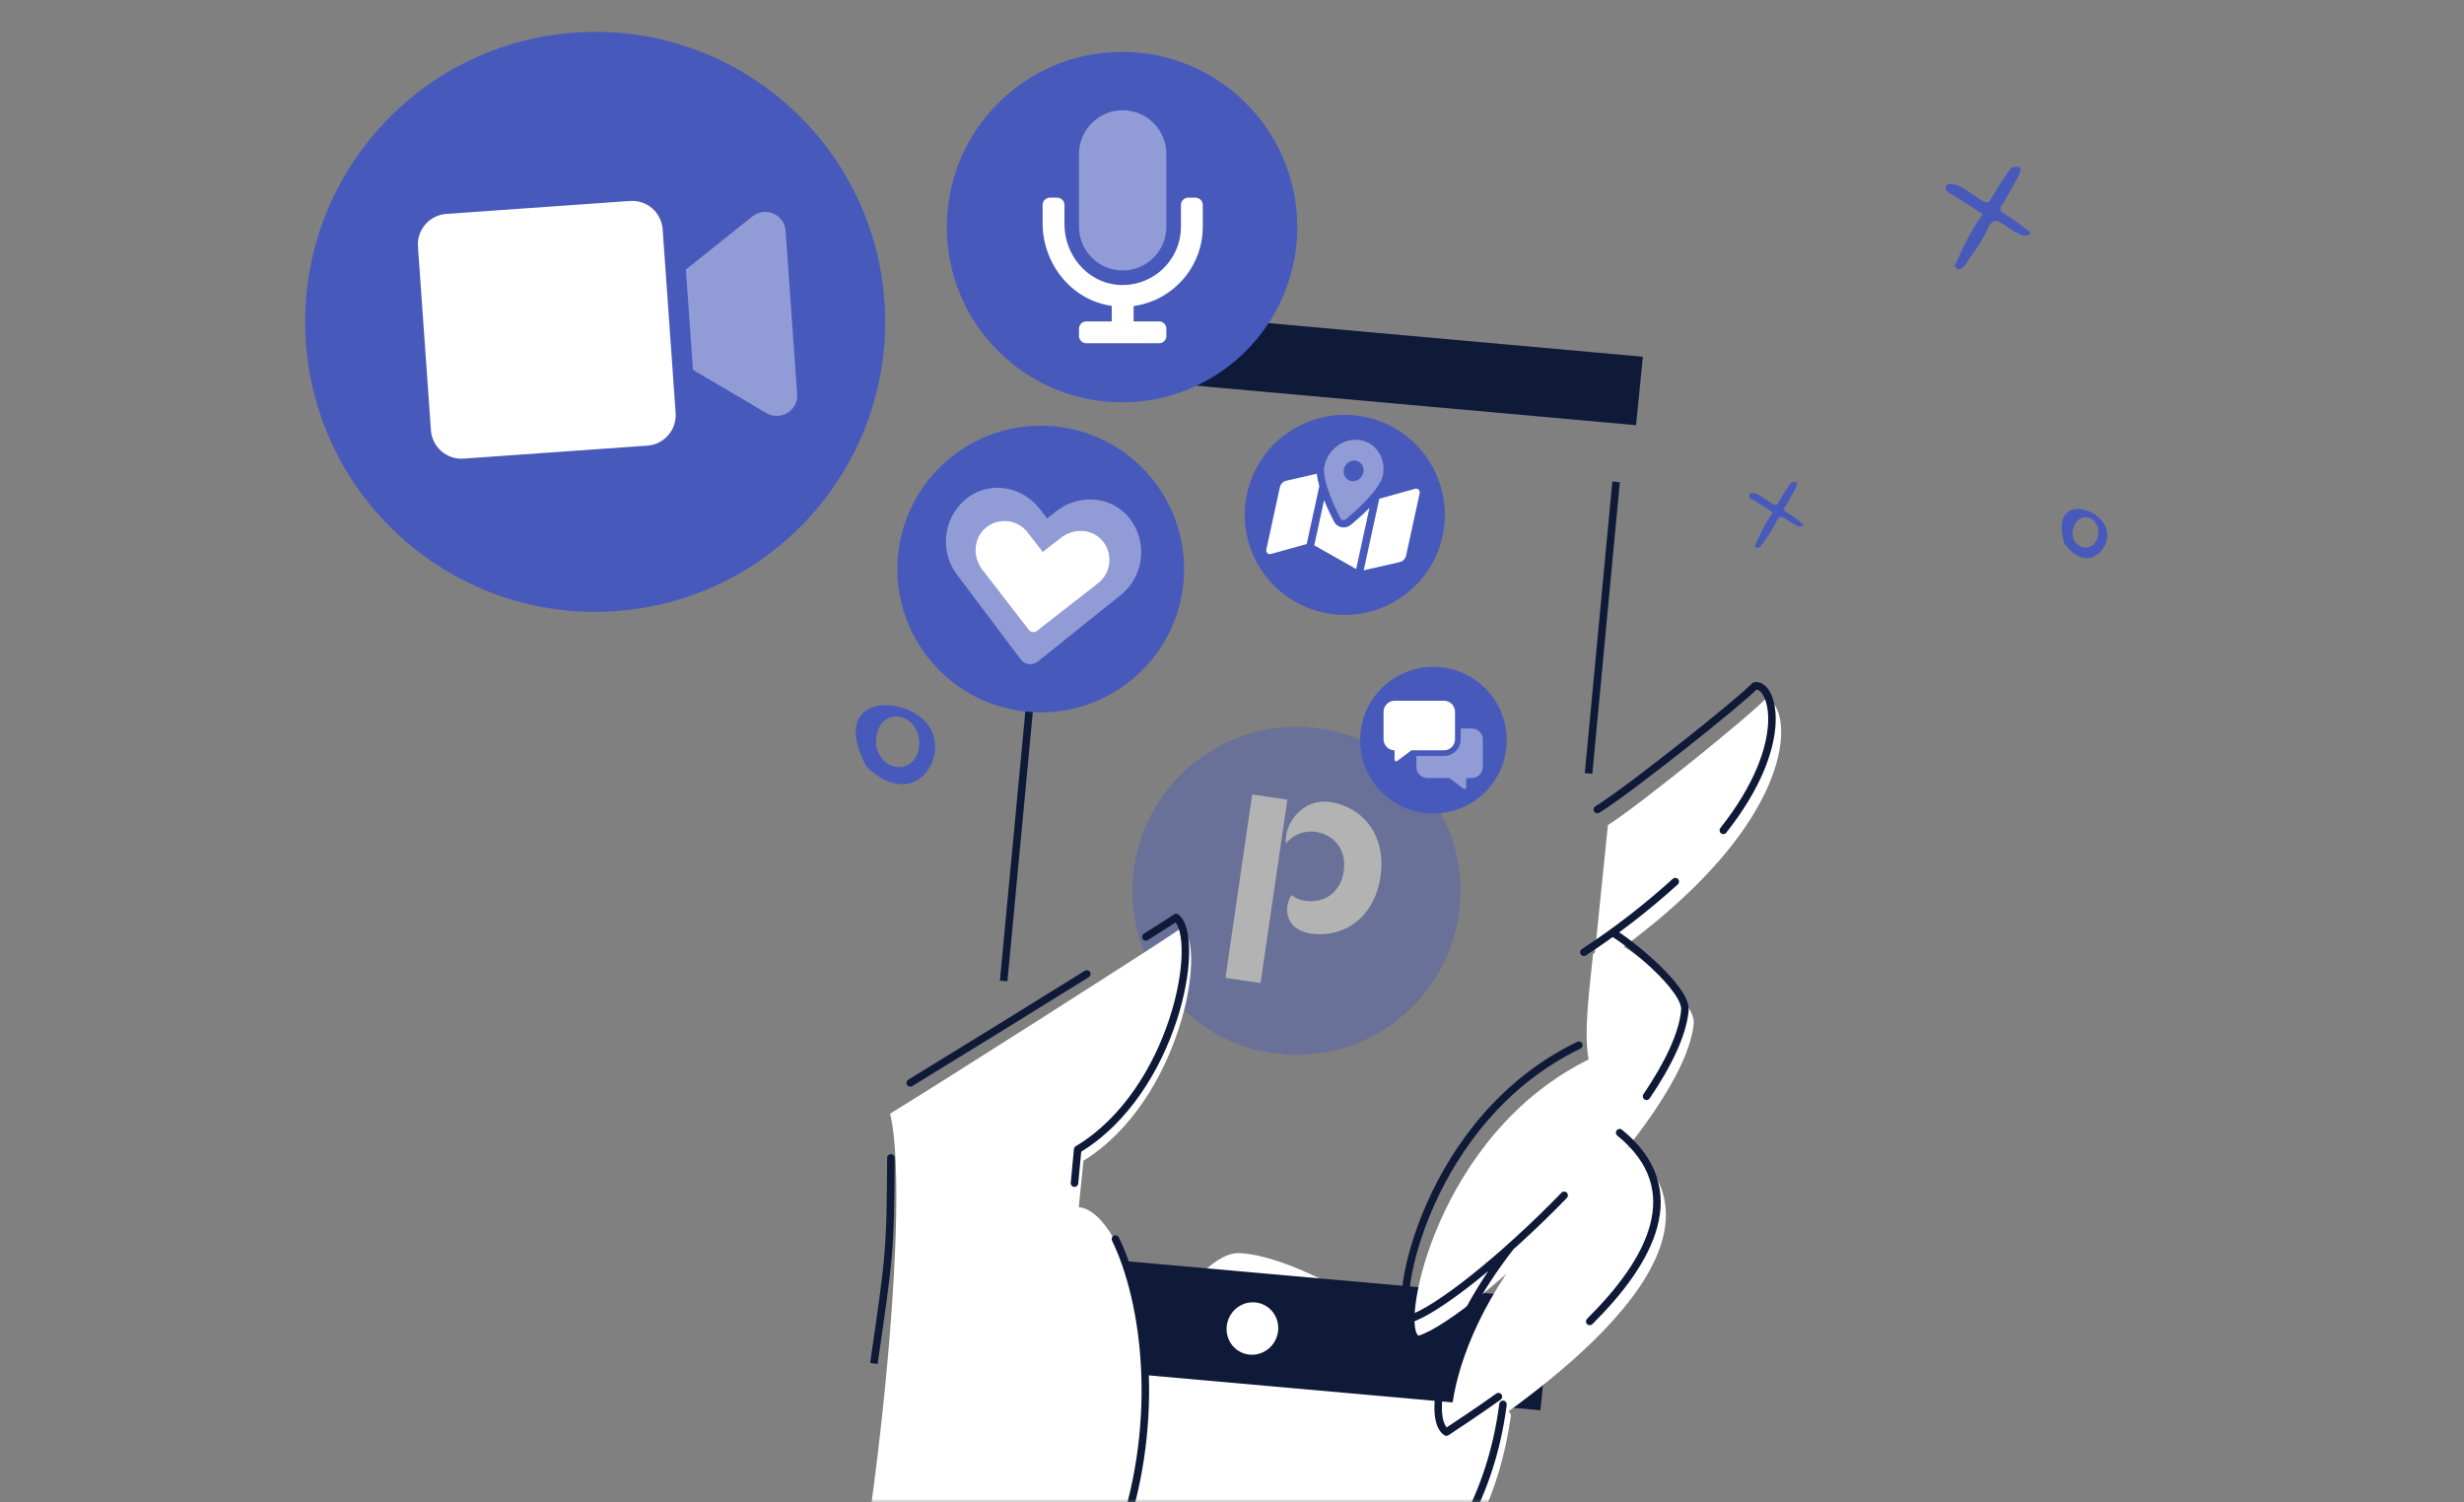 <svg width="328" height="200" viewBox="0 0 328 200" fill="none" xmlns="http://www.w3.org/2000/svg">
<rect x="0" y="0" width="328" height="200" fill="#808080" stroke="none"/>
<mask id="mask0" style="mask-type:alpha" maskUnits="userSpaceOnUse" x="0" y="0" width="312" height="200">
<rect width="312" height="200" fill="#C4C4C4"/>
</mask>
<g mask="url(#mask0)">
<g opacity="0.4">
<path d="M172.216 140.425C184.271 140.627 194.209 131.018 194.411 118.962C194.613 106.906 185.004 96.969 172.948 96.767C160.892 96.564 150.955 106.174 150.753 118.229C150.551 130.285 160.16 140.223 172.216 140.425Z" fill="#475ABB"/>
<path d="M177.052 106.761C181.227 107.37 184.592 111.014 183.766 116.687C182.939 122.361 178.674 124.893 174.499 124.285C170.9 123.76 170.892 120.532 171.934 119.181C172.474 119.516 172.802 119.784 173.738 119.92C176.185 120.277 178.442 118.919 178.871 115.974C179.3 113.03 177.525 111.084 175.077 110.728C175.077 110.728 172.784 110.32 171.174 112.286C170.914 109.534 173.488 106.242 177.052 106.761ZM163.127 130.182L166.685 105.764L171.364 106.446L167.806 130.864L163.127 130.182Z" fill="white"/>
</g>
<path d="M175.117 234.979C183.819 217.926 198.147 210.027 201.132 188.429C201.323 186.827 177.204 167.569 165.095 166.82C152.986 166.071 130.268 231.135 130.268 231.135L175.117 234.979Z" fill="white"/>
<path d="M198.632 182.798L151.942 179.049L139.438 194.261C138.439 205.407 136.343 228.066 135.954 229.531C135.565 230.997 155.073 232.938 164.876 233.725L173.704 227.885C177.113 223.274 184.764 213.057 188.09 209.083C191.416 205.109 194.029 200.516 194.92 198.717L197.959 189.606L198.632 182.798Z" fill="white"/>
<path d="M206.545 172.93L128.372 165.977L126.886 180.78L205.059 187.734L206.545 172.93Z" fill="#0F1938"/>
<path d="M166.363 180.332C168.253 180.498 169.944 179.076 170.139 177.156C170.335 175.236 168.962 173.545 167.072 173.38C165.182 173.214 163.492 174.637 163.296 176.557C163.1 178.477 164.474 180.167 166.363 180.332Z" fill="white"/>
<path d="M218.691 47.491L141.73 40.578L140.824 49.689L217.785 56.601L218.691 47.491Z" fill="#0F1938"/>
<path d="M110.322 228.675C115.385 214.89 121.589 161.011 118.489 148.256C125.26 144.108 153.195 126.341 157.394 123.464C160.774 126.258 156.994 146.647 144.229 154.512L143.6 160.699C149.894 161.252 157.148 183.609 149.511 205.906C145.422 215.607 153.323 232.454 153.323 232.454L110.322 228.675Z" fill="white"/>
<path d="M216.936 152.583C233.662 166.385 202.198 187.053 193.774 192.785C191.912 191.142 192.548 171.104 216.936 152.583Z" fill="white"/>
<path d="M211.473 141.036C191.302 151.023 186.534 176.111 188.817 177.811C195.909 175.681 224.127 149.395 225.466 136.259C225.769 133.285 217.878 126.918 216.015 125.943C214.969 125.413 216.316 123.688 212.061 127.004C211.716 130.637 210.747 137.391 211.473 141.036Z" fill="white"/>
<path d="M214.039 109.833C218.234 107.2 233.221 95.012 234.883 93.157C238.146 92.443 242.151 108.544 212.095 128.913" fill="white"/>
<path d="M186.672 214.338C186.502 214.555 186.539 214.87 186.756 215.04C186.973 215.211 187.288 215.173 187.458 214.956L186.672 214.338ZM200.57 187.011C200.606 186.737 200.412 186.487 200.138 186.451C199.865 186.416 199.614 186.609 199.578 186.883L200.57 187.011ZM173.911 232.627C173.784 232.872 173.879 233.174 174.124 233.302C174.369 233.429 174.671 233.334 174.798 233.089L173.911 232.627ZM181.034 223.194C181.2 222.973 181.156 222.659 180.935 222.493C180.715 222.327 180.401 222.372 180.235 222.592L181.034 223.194ZM172.708 50.274C172.433 50.248 172.189 50.45 172.163 50.725C172.137 51 172.339 51.244 172.614 51.27L172.708 50.274ZM184.249 52.368C184.524 52.394 184.768 52.192 184.794 51.917C184.82 51.642 184.618 51.398 184.343 51.372L184.249 52.368ZM148.933 164.722C148.812 164.474 148.513 164.37 148.264 164.491C148.016 164.612 147.913 164.911 148.034 165.16L148.933 164.722ZM148.833 204.191C148.744 204.452 148.884 204.736 149.145 204.826C149.406 204.915 149.691 204.775 149.78 204.514L148.833 204.191ZM152.269 124.3C152.036 124.447 151.966 124.756 152.113 124.99C152.261 125.223 152.57 125.293 152.803 125.145L152.269 124.3ZM156.565 122.14L156.88 121.752C156.71 121.614 156.47 121.603 156.287 121.724L156.565 122.14ZM143.455 153.017L143.198 152.589C143.062 152.67 142.972 152.812 142.957 152.97L143.455 153.017ZM142.534 157.459C142.508 157.734 142.71 157.978 142.985 158.004C143.26 158.03 143.504 157.828 143.53 157.553L142.534 157.459ZM120.909 143.731C120.673 143.875 120.598 144.182 120.742 144.418C120.886 144.654 121.194 144.729 121.429 144.585L120.909 143.731ZM144.936 130.081C145.17 129.935 145.242 129.627 145.096 129.392C144.95 129.158 144.642 129.086 144.408 129.232L144.936 130.081ZM119.092 154.146C119.094 153.87 118.871 153.644 118.595 153.643C118.319 153.642 118.094 153.864 118.092 154.14L119.092 154.146ZM199.758 186.328C199.982 186.168 200.035 185.855 199.874 185.631C199.714 185.406 199.401 185.354 199.177 185.514L199.758 186.328ZM192.538 190.645L192.259 191.06C192.427 191.173 192.647 191.173 192.815 191.061L192.538 190.645ZM201.475 166.299C201.645 166.082 201.607 165.768 201.39 165.597C201.172 165.427 200.858 165.465 200.688 165.682L201.475 166.299ZM215.919 150.394C215.705 150.219 215.39 150.251 215.216 150.466C215.041 150.68 215.073 150.995 215.287 151.169L215.919 150.394ZM211.268 175.558C211.072 175.752 211.071 176.069 211.266 176.265C211.46 176.461 211.777 176.462 211.973 176.268L211.268 175.558ZM214.86 123.703C214.615 123.575 214.313 123.67 214.186 123.915C214.058 124.16 214.153 124.462 214.398 124.59L214.86 123.703ZM224.289 134.506L223.791 134.459L224.289 134.506ZM218.769 145.663C218.614 145.892 218.674 146.203 218.903 146.357C219.132 146.512 219.443 146.452 219.597 146.224L218.769 145.663ZM208.575 159.471C208.767 159.273 208.762 158.956 208.563 158.764C208.365 158.572 208.048 158.577 207.856 158.776L208.575 159.471ZM187.583 175.599L187.287 176.001C187.412 176.093 187.572 176.122 187.721 176.079L187.583 175.599ZM210.389 139.594C210.638 139.474 210.743 139.175 210.623 138.927C210.503 138.678 210.204 138.573 209.956 138.693L210.389 139.594ZM223.345 117.732C223.549 117.546 223.564 117.23 223.379 117.026C223.193 116.821 222.877 116.806 222.672 116.992L223.345 117.732ZM210.569 126.346C210.338 126.497 210.273 126.806 210.424 127.038C210.575 127.269 210.885 127.334 211.116 127.183L210.569 126.346ZM212.374 107.338C212.139 107.482 212.065 107.79 212.209 108.026C212.353 108.261 212.661 108.335 212.897 108.191L212.374 107.338ZM233.586 91.319L233.484 90.83C233.381 90.851 233.286 90.905 233.215 90.983L233.586 91.319ZM229.01 110.229C228.839 110.446 228.876 110.76 229.092 110.931C229.309 111.103 229.623 111.066 229.795 110.849L229.01 110.229ZM113.637 229.53C113.51 229.775 113.605 230.077 113.85 230.204C114.095 230.332 114.397 230.236 114.524 229.991L113.637 229.53ZM114.892 204.882C114.915 204.607 114.71 204.366 114.435 204.343C114.16 204.32 113.918 204.525 113.896 204.8L114.892 204.882ZM187.458 214.956C193.445 207.34 198.959 199.475 200.57 187.011L199.578 186.883C198.003 199.073 192.629 206.761 186.672 214.338L187.458 214.956ZM174.798 233.089C176.601 229.624 178.686 226.314 181.034 223.194L180.235 222.592C177.854 225.757 175.739 229.113 173.911 232.627L174.798 233.089ZM172.614 51.27L184.249 52.368L184.343 51.372L172.708 50.274L172.614 51.27ZM148.034 165.16C151.948 173.2 154.102 188.734 148.833 204.191L149.78 204.514C155.13 188.818 152.968 173.011 148.933 164.722L148.034 165.16ZM152.803 125.145C154.69 123.952 156.115 123.042 156.843 122.556L156.287 121.724C155.572 122.202 154.158 123.106 152.269 124.3L152.803 125.145ZM156.25 122.528C156.559 122.78 156.845 123.281 157.041 124.077C157.233 124.861 157.323 125.869 157.295 127.052C157.239 129.416 156.714 132.413 155.678 135.576C153.603 141.91 149.516 148.801 143.198 152.589L143.712 153.446C150.311 149.49 154.511 142.351 156.628 135.887C157.689 132.65 158.236 129.555 158.295 127.076C158.324 125.837 158.232 124.735 158.012 123.839C157.795 122.955 157.437 122.204 156.88 121.752L156.25 122.528ZM142.957 152.97L142.534 157.459L143.53 157.553L143.953 153.064L142.957 152.97ZM121.429 144.585C127.381 140.958 137.096 134.958 144.936 130.081L144.408 129.232C136.569 134.108 126.857 140.106 120.909 143.731L121.429 144.585ZM199.177 185.514C196.361 187.525 193.888 189.142 192.26 190.229L192.815 191.061C194.436 189.979 196.926 188.35 199.758 186.328L199.177 185.514ZM192.817 190.23C192.359 189.922 191.988 189.115 191.946 187.667C191.904 186.257 192.181 184.387 192.832 182.183C194.135 177.78 196.91 172.123 201.475 166.299L200.688 165.682C196.055 171.593 193.216 177.361 191.873 181.899C191.203 184.166 190.9 186.147 190.946 187.696C190.99 189.206 191.373 190.465 192.259 191.06L192.817 190.23ZM215.287 151.169C217.562 153.022 218.919 154.968 219.577 156.948C220.235 158.928 220.208 160.981 219.651 163.07C218.531 167.271 215.281 171.576 211.268 175.558L211.973 176.268C216.02 172.252 219.427 167.792 220.617 163.328C221.215 161.084 221.256 158.829 220.526 156.633C219.797 154.438 218.311 152.342 215.919 150.394L215.287 151.169ZM214.398 124.59C215.285 125.052 217.73 126.864 219.931 128.949C221.026 129.987 222.04 131.072 222.758 132.069C223.118 132.567 223.394 133.032 223.572 133.447C223.752 133.867 223.815 134.203 223.791 134.459L224.787 134.552C224.832 134.067 224.706 133.555 224.492 133.054C224.275 132.549 223.955 132.019 223.57 131.484C222.799 130.416 221.736 129.282 220.619 128.223C218.394 126.116 215.87 124.229 214.86 123.703L214.398 124.59ZM223.791 134.459C223.501 137.535 221.62 141.451 218.769 145.663L219.597 146.224C222.468 141.983 224.472 137.892 224.787 134.552L223.791 134.459ZM207.856 158.776C203.799 162.967 199.553 166.814 195.879 169.738C194.042 171.201 192.353 172.428 190.906 173.352C189.449 174.282 188.27 174.882 187.445 175.118L187.721 176.079C188.69 175.802 189.969 175.136 191.444 174.195C192.929 173.247 194.647 171.997 196.502 170.521C200.212 167.567 204.49 163.691 208.575 159.471L207.856 158.776ZM187.88 175.196C187.859 175.181 187.783 175.102 187.707 174.863C187.634 174.635 187.579 174.318 187.552 173.909C187.498 173.092 187.561 171.977 187.768 170.632C188.182 167.945 189.16 164.401 190.842 160.6C194.209 152.994 200.368 144.419 210.389 139.594L209.956 138.693C199.656 143.651 193.357 152.447 189.928 160.195C188.213 164.07 187.208 167.699 186.78 170.48C186.566 171.868 186.493 173.06 186.554 173.975C186.584 174.431 186.648 174.835 186.754 175.167C186.856 175.486 187.017 175.803 187.287 176.001L187.88 175.196ZM222.672 116.992C218.891 120.425 214.844 123.553 210.569 126.346L211.116 127.183C215.436 124.361 219.525 121.201 223.345 117.732L222.672 116.992ZM212.897 108.191C215.039 106.878 219.885 103.205 224.38 99.651C226.633 97.87 228.807 96.112 230.523 94.683C232.225 93.266 233.511 92.146 233.956 91.655L233.215 90.983C232.828 91.41 231.607 92.48 229.884 93.914C228.175 95.337 226.008 97.089 223.76 98.867C219.252 102.43 214.455 106.062 212.374 107.338L212.897 108.191ZM233.687 91.809C233.936 91.757 234.373 91.903 234.781 92.691C235.173 93.448 235.444 94.666 235.36 96.303C235.192 99.566 233.617 104.396 229.01 110.229L229.795 110.849C234.494 104.899 236.177 99.877 236.358 96.354C236.449 94.599 236.166 93.191 235.669 92.231C235.189 91.302 234.402 90.639 233.484 90.83L233.687 91.809ZM134.102 130.639L141.034 57.159L140.039 57.065L133.107 130.545L134.102 130.639ZM211.964 103.012L215.626 64.198L214.63 64.104L210.968 102.918L211.964 103.012ZM116.821 181.581C118.931 167.063 119.027 166.549 119.092 154.146L118.092 154.14C118.028 166.485 117.937 166.951 115.831 181.437L116.821 181.581ZM114.524 229.991C114.79 229.481 114.968 228.77 115.094 227.951C115.221 227.122 115.299 226.139 115.342 225.057C115.427 222.894 115.374 220.301 115.276 217.687C115.178 215.08 115.034 212.416 114.94 210.151C114.845 207.866 114.801 205.988 114.892 204.882L113.896 204.8C113.798 205.979 113.847 207.923 113.941 210.193C114.036 212.484 114.178 215.11 114.276 217.725C114.374 220.333 114.426 222.895 114.342 225.018C114.3 226.079 114.224 227.021 114.105 227.8C113.985 228.588 113.825 229.168 113.637 229.53L114.524 229.991Z" fill="#0F1938"/>
<path fill-rule="evenodd" clip-rule="evenodd" d="M116.633 99.368C116.235 94.73 120.849 94.122 122.164 97.594C123.488 102.613 117.769 103.808 116.633 99.368ZM115.357 102.083C121.86 108.23 126.431 100.661 123.635 96.618C120.561 92.287 110.125 92.351 115.357 102.083Z" fill="#475ABB"/>
<path fill-rule="evenodd" clip-rule="evenodd" d="M270.352 31.088C269.493 31.724 268.858 31.197 268.047 30.758C267.56 30.494 266.034 29.287 265.499 29.417C264.88 29.569 264.473 30.808 264.181 31.313C263.673 32.192 263.162 33.075 262.537 33.877C262.26 34.233 261.513 35.57 261.095 35.761C260.856 35.871 260.682 35.893 260.44 35.721C260.014 35.419 260.323 35.182 260.528 34.709C261.465 32.547 262.526 30.431 263.937 28.541C262.727 27.675 261.47 26.892 260.206 26.108C259.835 25.879 258.953 25.548 259.005 24.984C259.068 24.297 259.953 24.474 260.421 24.62C261.103 24.832 261.768 25.356 262.381 25.716C262.886 26.014 263.884 26.895 264.461 26.934C264.858 26.962 264.882 26.717 265.124 26.323C265.352 25.951 265.58 25.578 265.81 25.206C266.178 24.61 266.547 24.017 266.955 23.447C267.179 23.134 267.508 22.451 267.875 22.267C268.087 22.161 268.777 22.138 268.919 22.36C269.254 22.877 267.51 25.476 267.23 26.027C267.044 26.392 266.883 26.765 266.668 27.112C266.586 27.244 266.34 27.368 266.3 27.52C266.129 28.167 266.613 28.323 267.1 28.638C268.233 29.37 269.381 30.147 270.352 31.088Z" fill="#475ABB"/>
<path fill-rule="evenodd" clip-rule="evenodd" d="M240.107 69.887C239.557 70.296 239.15 69.958 238.63 69.676C238.319 69.507 237.341 68.731 236.998 68.816C236.602 68.913 236.341 69.71 236.154 70.034C235.827 70.599 235.5 71.167 235.099 71.682C234.921 71.911 234.442 72.77 234.175 72.894C234.021 72.964 233.91 72.978 233.755 72.868C233.482 72.674 233.68 72.522 233.812 72.218C234.413 70.828 235.094 69.468 235.999 68.253C235.224 67.697 234.418 67.195 233.609 66.692C233.371 66.545 232.807 66.332 232.84 65.97C232.88 65.528 233.448 65.642 233.747 65.735C234.184 65.871 234.61 66.208 235.002 66.439C235.326 66.63 235.965 67.196 236.335 67.221C236.589 67.238 236.604 67.081 236.76 66.828C236.906 66.588 237.052 66.349 237.199 66.11C237.436 65.727 237.672 65.345 237.934 64.979C238.078 64.778 238.289 64.339 238.524 64.221C238.66 64.153 239.102 64.138 239.193 64.28C239.407 64.612 238.288 66.282 238.109 66.637C237.99 66.872 237.886 67.111 237.748 67.334C237.696 67.419 237.539 67.499 237.513 67.597C237.403 68.012 237.713 68.112 238.025 68.314C238.75 68.784 239.486 69.283 240.107 69.887Z" fill="#475ABB"/>
<path fill-rule="evenodd" clip-rule="evenodd" d="M275.869 70.873C276.226 68.118 278.993 68.35 279.318 70.541C279.452 73.635 275.967 73.605 275.869 70.873ZM274.78 72.293C277.79 76.702 281.416 72.871 280.3 70.159C279.058 67.243 272.966 65.955 274.78 72.293Z" fill="#475ABB"/>
<circle cx="79.226" cy="42.848" r="38.603" transform="rotate(-4.04 79.226 42.848)" fill="#475ABB"/>
<g clip-path="url(#clip0)">
<path opacity="0.4" d="M101.995 54.982L92.246 49.234L91.304 35.883L100.147 28.814C101.867 27.448 104.425 28.546 104.577 30.7L106.116 52.492C106.269 54.654 103.881 56.093 101.995 54.982Z" fill="white"/>
<path d="M57.364 57.283L55.637 32.82C55.561 31.745 55.915 30.683 56.622 29.869C57.329 29.055 58.33 28.555 59.405 28.479L83.868 26.752C84.401 26.714 84.935 26.782 85.442 26.951C85.948 27.12 86.416 27.387 86.819 27.737C87.222 28.087 87.552 28.513 87.791 28.99C88.029 29.468 88.171 29.988 88.209 30.52L89.937 54.983C89.974 55.515 89.907 56.05 89.738 56.556C89.569 57.063 89.301 57.531 88.951 57.934C88.602 58.337 88.176 58.667 87.698 58.906C87.221 59.144 86.701 59.286 86.168 59.324L61.705 61.051C60.63 61.127 59.569 60.773 58.755 60.066C57.941 59.36 57.44 58.358 57.364 57.283V57.283Z" fill="white"/>
</g>
<circle cx="149.361" cy="30.233" r="23.328" fill="#475ABB"/>
<path opacity="0.4" d="M143.633 30.186V20.495C143.633 18.953 144.245 17.473 145.336 16.383C146.426 15.292 147.905 14.68 149.447 14.68C150.989 14.68 152.467 15.292 153.558 16.383C154.648 17.473 155.261 18.953 155.261 20.495V30.186C155.261 31.729 154.648 33.208 153.558 34.298C152.467 35.389 150.989 36.002 149.447 36.002C147.905 36.002 146.426 35.389 145.336 34.298C144.245 33.208 143.633 31.729 143.633 30.186V30.186Z" fill="white"/>
<path d="M160.109 30.189C160.109 35.574 156.094 40.031 150.903 40.743V42.788H154.295C154.552 42.788 154.798 42.891 154.98 43.072C155.162 43.254 155.264 43.501 155.264 43.758V44.727C155.264 44.984 155.162 45.23 154.98 45.412C154.798 45.594 154.552 45.696 154.295 45.696H144.605C144.348 45.696 144.102 45.594 143.92 45.412C143.738 45.23 143.636 44.984 143.636 44.727V43.758C143.636 43.501 143.738 43.254 143.92 43.072C144.102 42.891 144.348 42.788 144.605 42.788H147.996V40.72C142.667 39.984 138.791 35.144 138.791 29.714V27.282C138.791 27.025 138.893 26.778 139.075 26.596C139.257 26.415 139.503 26.312 139.76 26.312H140.729C140.986 26.312 141.232 26.415 141.414 26.596C141.596 26.778 141.698 27.025 141.698 27.282V29.844C141.698 33.891 144.648 37.512 148.675 37.905C149.753 38.012 150.841 37.892 151.87 37.553C152.898 37.214 153.845 36.663 154.648 35.937C155.451 35.21 156.093 34.323 156.533 33.333C156.973 32.343 157.201 31.272 157.202 30.189V27.282C157.202 27.025 157.304 26.778 157.486 26.596C157.667 26.415 157.914 26.312 158.171 26.312H159.14C159.397 26.312 159.643 26.415 159.825 26.596C160.007 26.778 160.109 27.025 160.109 27.282V30.189Z" fill="white"/>
<circle cx="138.54" cy="75.751" r="19.082" transform="rotate(7.16 138.54 75.751)" fill="#475ABB"/>
<g clip-path="url(#clip1)">
<path opacity="0.4" d="M150.032 68.623C147.558 65.915 143.385 65.821 140.512 68.125L139.388 69.026L138.522 67.875C136.314 64.933 132.243 63.99 129.176 66.002C125.662 68.313 124.884 73.155 127.356 76.448L135.868 87.775C135.997 87.949 136.159 88.094 136.345 88.203C136.531 88.312 136.737 88.382 136.951 88.409C137.165 88.435 137.382 88.419 137.589 88.359C137.797 88.3 137.99 88.199 138.157 88.063L149.206 79.193C152.421 76.614 152.865 71.73 150.032 68.623V68.623ZM146.188 77.638L138.042 84.001C137.961 84.064 137.868 84.111 137.769 84.138C137.67 84.165 137.567 84.173 137.465 84.16C137.363 84.147 137.265 84.114 137.175 84.063C137.086 84.012 137.008 83.944 136.945 83.863L130.763 75.858C129.51 74.236 129.532 71.853 131.014 70.435C131.408 70.055 131.878 69.762 132.393 69.576C132.908 69.39 133.457 69.314 134.003 69.354C134.549 69.394 135.081 69.549 135.563 69.809C136.046 70.068 136.468 70.427 136.802 70.861L138.811 73.459L141.223 71.576C142.839 70.315 145.212 70.332 146.62 71.82C146.998 72.219 147.289 72.692 147.473 73.209C147.658 73.727 147.732 74.277 147.692 74.825C147.651 75.372 147.496 75.906 147.238 76.39C146.979 76.874 146.621 77.299 146.189 77.638L146.188 77.638Z" fill="white"/>
<path d="M136.945 83.863L130.762 75.858C129.509 74.236 129.531 71.852 131.014 70.435C131.408 70.055 131.878 69.762 132.393 69.576C132.908 69.39 133.457 69.314 134.003 69.354C134.549 69.394 135.081 69.549 135.563 69.809C136.045 70.068 136.467 70.427 136.802 70.861L138.811 73.459L141.223 71.576C142.838 70.315 145.212 70.332 146.62 71.82C146.998 72.219 147.289 72.692 147.473 73.209C147.658 73.726 147.733 74.276 147.692 74.824C147.652 75.372 147.497 75.905 147.239 76.39C146.98 76.874 146.623 77.299 146.19 77.638L138.041 84C137.96 84.064 137.867 84.11 137.768 84.138C137.669 84.165 137.566 84.173 137.464 84.16C137.362 84.147 137.264 84.114 137.175 84.063C137.086 84.012 137.007 83.944 136.945 83.863V83.863Z" fill="white"/>
</g>
<circle cx="179.014" cy="68.541" r="13.316" transform="rotate(10.93 179.014 68.541)" fill="#475ABB"/>
<path d="M188.397 65.062L183.605 66.396L181.531 75.922L186.331 74.826C186.535 74.78 186.724 74.672 186.875 74.516C187.026 74.36 187.131 74.164 187.177 73.952L188.98 65.672C188.998 65.585 188.997 65.497 188.975 65.414C188.953 65.331 188.911 65.256 188.854 65.196C188.796 65.136 188.725 65.092 188.645 65.069C188.565 65.046 188.48 65.043 188.397 65.062ZM171.219 63.994C171.015 64.04 170.826 64.148 170.675 64.303C170.524 64.459 170.419 64.655 170.373 64.866L168.57 73.147C168.551 73.233 168.553 73.322 168.575 73.405C168.597 73.488 168.638 73.563 168.696 73.623C168.753 73.683 168.825 73.727 168.905 73.75C168.984 73.773 169.069 73.776 169.153 73.757L173.945 72.423L175.623 64.713C175.467 64.177 175.355 63.625 175.29 63.063L171.219 63.994ZM178.604 70.192C178.386 70.154 178.181 70.067 178.004 69.936C177.827 69.805 177.682 69.633 177.579 69.433C177.128 68.561 176.661 67.574 176.261 66.576L174.951 72.596L180.525 75.749L182.296 67.612C181.507 68.406 180.659 69.167 179.874 69.829C179.695 69.98 179.488 70.091 179.269 70.154C179.05 70.216 178.823 70.23 178.604 70.192V70.192Z" fill="white"/>
<path opacity="0.4" d="M181.078 58.595C180.048 58.418 178.966 58.679 178.07 59.321C177.175 59.962 176.539 60.932 176.303 62.017C175.905 63.842 177.719 67.606 178.429 68.98C178.462 69.045 178.509 69.101 178.567 69.144C178.624 69.187 178.691 69.215 178.762 69.228C178.833 69.24 178.907 69.235 178.979 69.215C179.05 69.194 179.117 69.158 179.175 69.108C180.411 68.068 183.674 65.176 184.072 63.35C184.308 62.266 184.125 61.156 183.564 60.264C183.002 59.372 182.108 58.771 181.078 58.595V58.595ZM179.891 64.046C179.635 64.002 179.402 63.88 179.221 63.693C179.041 63.507 178.921 63.266 178.878 63C178.834 62.734 178.868 62.455 178.975 62.2C179.083 61.944 179.259 61.722 179.482 61.562C179.704 61.403 179.963 61.313 180.226 61.303C180.489 61.294 180.743 61.365 180.957 61.509C181.171 61.653 181.336 61.862 181.429 62.111C181.522 62.36 181.541 62.636 181.482 62.906C181.404 63.267 181.192 63.59 180.893 63.804C180.595 64.018 180.234 64.105 179.891 64.046Z" fill="white"/>
<circle cx="190.811" cy="98.532" r="9.759" fill="#475ABB"/>
<path d="M192.224 99.88H187.887L185.994 101.302C185.961 101.326 185.921 101.341 185.88 101.345C185.839 101.348 185.798 101.34 185.761 101.322C185.724 101.303 185.694 101.275 185.672 101.24C185.65 101.205 185.639 101.164 185.639 101.123V99.882C185.251 99.882 184.879 99.727 184.605 99.452C184.33 99.177 184.176 98.805 184.176 98.416V94.753C184.176 94.364 184.33 93.992 184.605 93.717C184.879 93.442 185.251 93.287 185.639 93.287H192.224C192.612 93.287 192.984 93.442 193.259 93.717C193.533 93.992 193.687 94.364 193.688 94.753V98.416C193.687 98.609 193.65 98.799 193.576 98.977C193.502 99.154 193.395 99.316 193.259 99.452C193.123 99.588 192.961 99.695 192.784 99.769C192.606 99.842 192.416 99.88 192.224 99.88V99.88Z" fill="white"/>
<path opacity="0.4" d="M197.387 98.444V102.106C197.387 102.495 197.231 102.867 196.955 103.142C196.679 103.417 196.304 103.571 195.914 103.571H195.177V104.814C195.177 104.856 195.166 104.896 195.144 104.931C195.122 104.966 195.091 104.995 195.054 105.013C195.017 105.032 194.976 105.04 194.934 105.036C194.893 105.033 194.854 105.018 194.82 104.993L192.914 103.571H190.02C189.63 103.571 189.255 103.417 188.979 103.142C188.703 102.867 188.547 102.495 188.547 102.106V100.641H192.23C192.816 100.64 193.378 100.408 193.792 99.996C194.206 99.585 194.44 99.026 194.44 98.444V96.978H195.914C196.304 96.979 196.679 97.133 196.955 97.408C197.231 97.683 197.387 98.055 197.387 98.444Z" fill="white"/>
</g>
<defs>
<clipPath id="clip0">
<rect width="48.98" height="43.538" fill="white" transform="translate(54.964 23.338) rotate(-4.04)"/>
</clipPath>
<clipPath id="clip1">
<rect width="26.083" height="26.083" fill="white" transform="translate(127.061 62.522) rotate(7.16)"/>
</clipPath>
</defs>
</svg>

